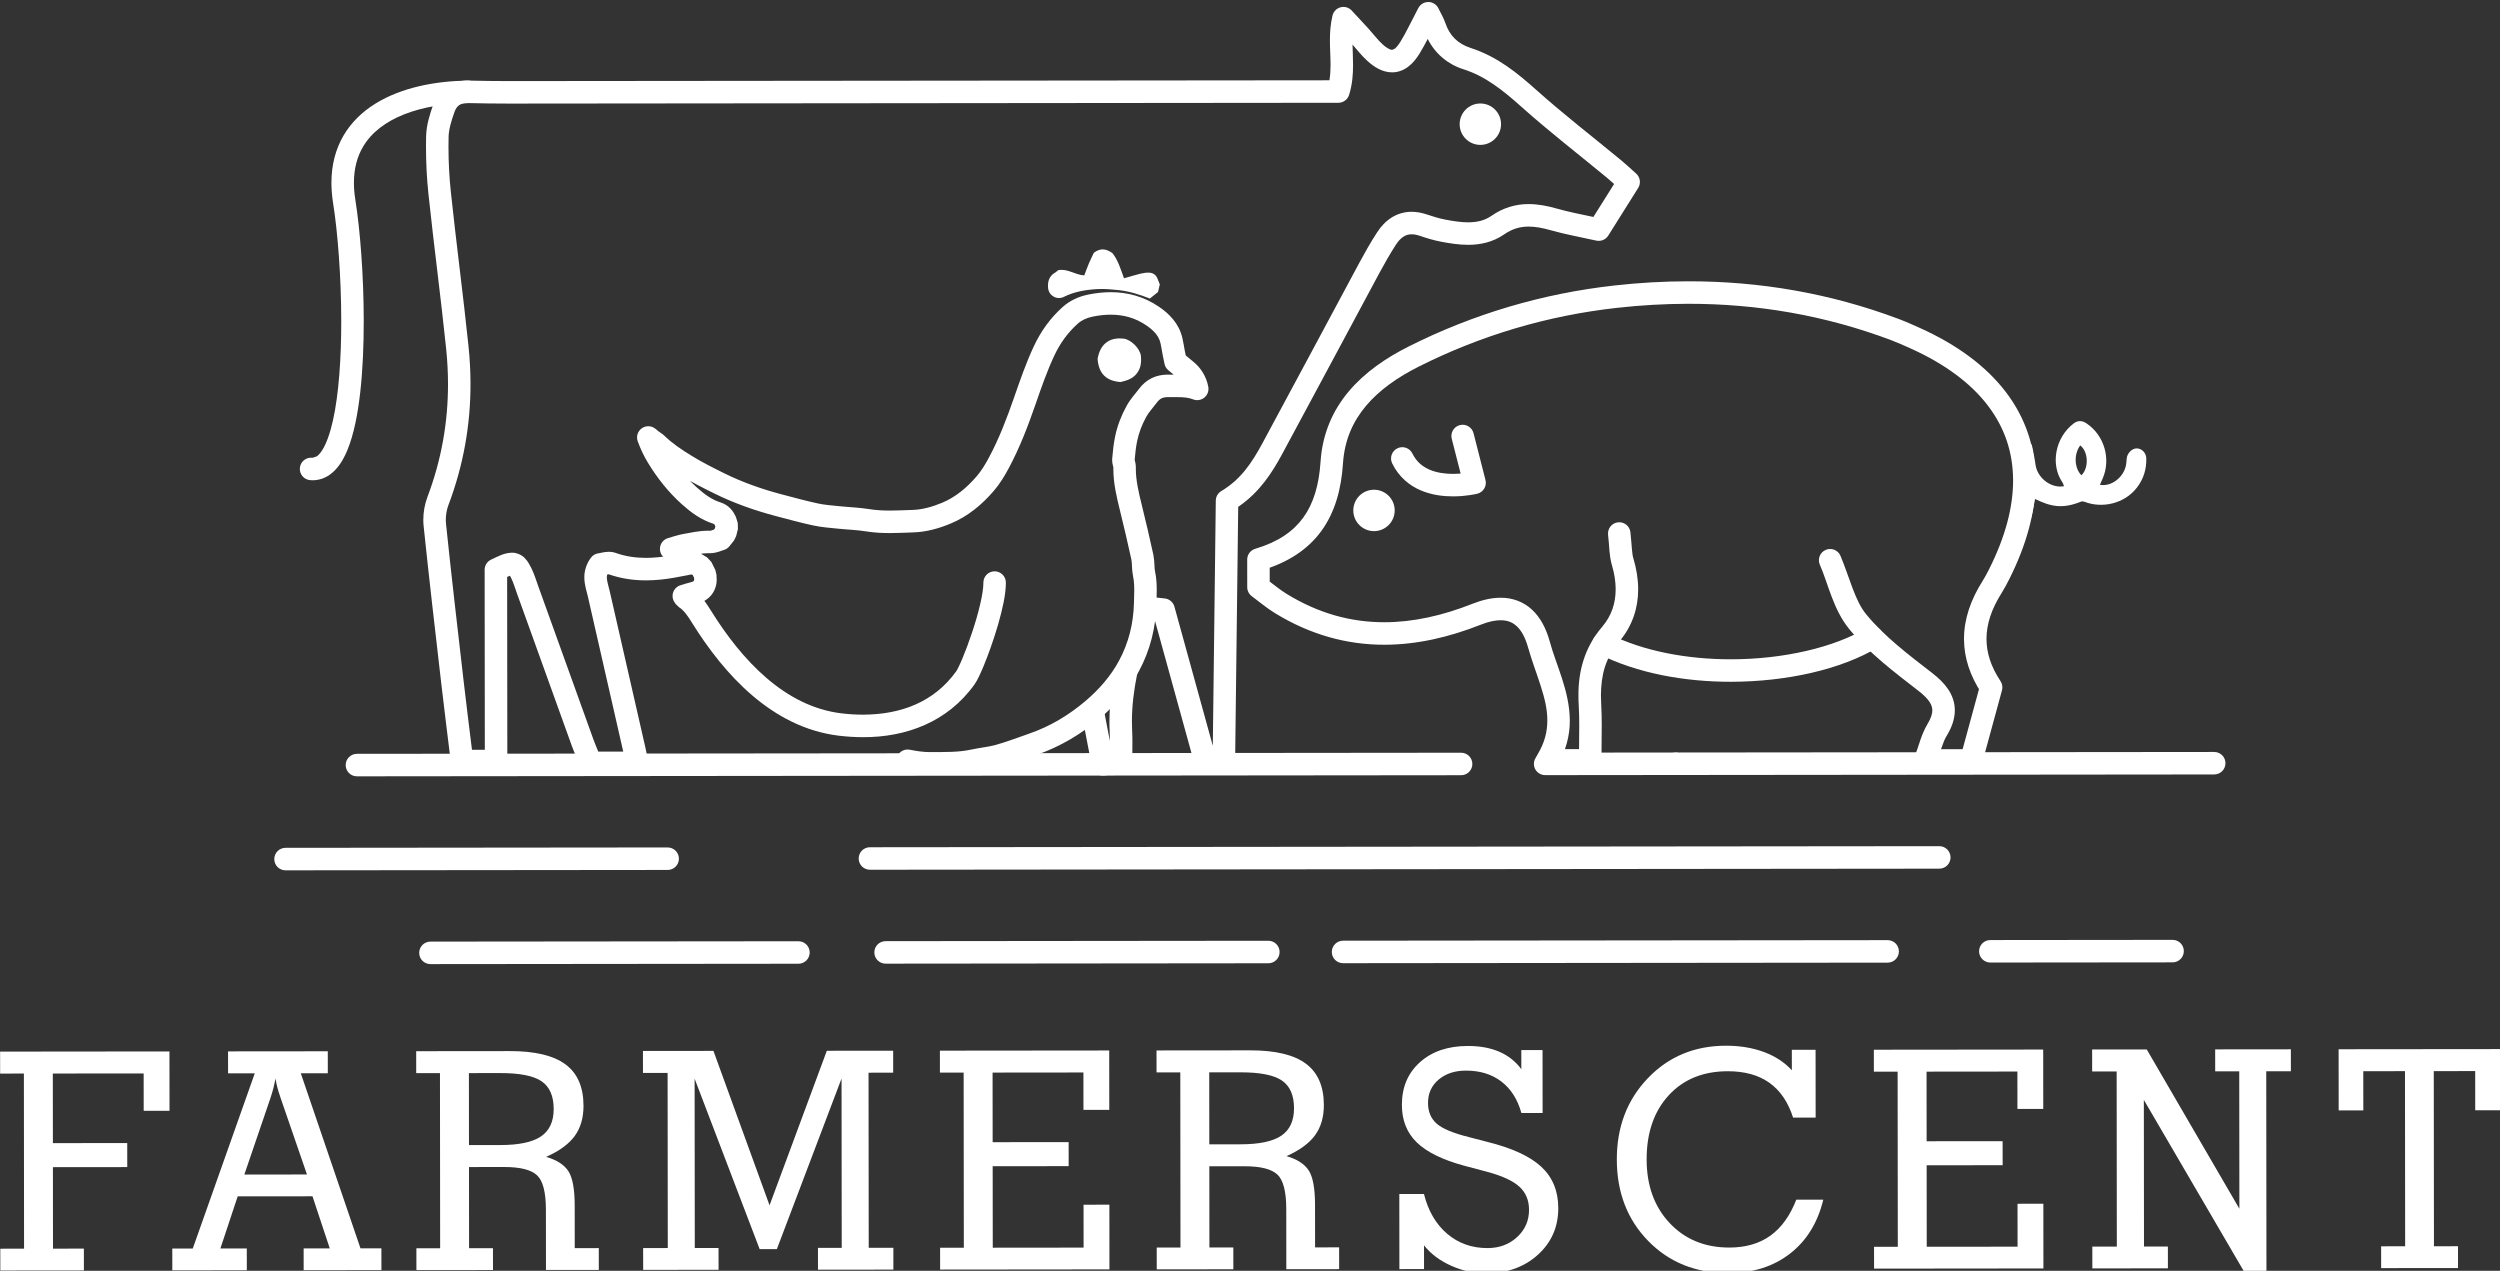 <?xml version="1.0" encoding="UTF-8"?>
<!-- Generated by Pixelmator Pro 2.3.8 -->
<svg width="720" height="366" viewBox="0 0 720 366" xmlns="http://www.w3.org/2000/svg" xmlns:xlink="http://www.w3.org/1999/xlink">
    <rect x="0" y="0" width="720" height="366" fill="#333333" stroke="none"/>
    <g id="Farmerscent-Logo-C4---Weiss">
        <g id="Gruppe">
            <path id="Pfad" fill="#ffffff" stroke="none" d="M 482.642 223.2 L 637.695 223.044 C 639.484 223.042 640.933 221.59 640.931 219.801 C 640.93 218.012 639.478 216.563 637.689 216.565 L 482.636 216.721 C 480.845 216.723 479.398 218.175 479.4 219.964 C 479.402 221.753 480.852 223.202 482.642 223.2"/>
            <path id="path1" fill="#ffffff" stroke="none" d="M 445 223.238 L 482.642 223.2 C 484.431 223.199 485.88 221.747 485.879 219.958 C 485.877 218.168 484.425 216.72 482.636 216.721 L 444.994 216.759 C 443.203 216.761 441.756 218.213 441.758 220.002 C 441.76 221.791 443.21 223.24 445 223.238"/>
            <path id="path2" fill="#ffffff" stroke="none" d="M 102.8 223.583 L 420.802 223.263 C 422.591 223.261 424.04 221.809 424.039 220.02 C 424.037 218.231 422.585 216.782 420.796 216.784 L 102.793 217.104 C 101.003 217.106 99.555 218.557 99.557 220.347 C 99.559 222.136 101.009 223.585 102.8 223.583"/>
            <path id="path3" fill="#ffffff" stroke="none" d="M 250.543 250.485 L 558.52 250.175 C 560.309 250.173 561.758 248.721 561.757 246.932 C 561.755 245.143 560.303 243.694 558.514 243.696 L 250.536 244.007 C 248.745 244.008 247.298 245.46 247.3 247.249 C 247.302 249.038 248.752 250.487 250.543 250.485"/>
            <path id="path4" fill="#ffffff" stroke="none" d="M 82.235 250.655 L 192.29 250.544 C 194.079 250.542 195.528 249.09 195.526 247.301 C 195.524 245.512 194.072 244.063 192.283 244.065 L 82.229 244.176 C 80.438 244.178 78.991 245.629 78.993 247.419 C 78.995 249.208 80.445 250.657 82.235 250.655"/>
            <path id="path5" fill="#ffffff" stroke="none" d="M 573.219 277.212 L 625.708 277.159 C 627.497 277.157 628.946 275.705 628.945 273.916 C 628.943 272.127 627.491 270.678 625.702 270.68 L 573.213 270.733 C 571.422 270.735 569.975 272.186 569.976 273.975 C 569.979 275.764 571.429 277.214 573.219 277.212"/>
            <path id="path6" fill="#ffffff" stroke="none" d="M 386.802 277.399 L 543.647 277.241 C 545.436 277.24 546.885 275.788 546.883 273.999 C 546.881 272.209 545.429 270.761 543.64 270.763 L 386.796 270.921 C 385.005 270.922 383.558 272.374 383.559 274.163 C 383.561 275.952 385.012 277.401 386.802 277.399"/>
            <path id="path7" fill="#ffffff" stroke="none" d="M 255.052 277.532 L 365.291 277.421 C 367.08 277.419 368.529 275.967 368.527 274.178 C 368.526 272.389 367.074 270.94 365.285 270.942 L 255.045 271.053 C 253.255 271.055 251.807 272.507 251.809 274.296 C 251.811 276.085 253.262 277.534 255.052 277.532"/>
            <path id="path8" fill="#ffffff" stroke="none" d="M 123.97 277.664 L 229.956 277.557 C 231.745 277.556 233.194 276.104 233.192 274.315 C 233.19 272.525 231.738 271.077 229.949 271.079 L 123.963 271.185 C 122.173 271.187 120.725 272.639 120.727 274.428 C 120.729 276.217 122.179 277.666 123.97 277.664"/>
            <path id="path9" fill="#ffffff" stroke="none" d="M 432.301 35.76 C 432.304 39.051 429.638 41.722 426.347 41.726 C 423.055 41.729 420.384 39.063 420.381 35.772 C 420.378 32.48 423.043 29.809 426.335 29.806 C 429.626 29.803 432.297 32.468 432.301 35.76 Z"/>
            <path id="path10" fill="#ffffff" stroke="none" d="M 537.562 180.867 C 528.351 186.442 513.564 189.884 498.54 189.876 C 485.958 189.897 473.199 187.539 463.288 182.524 C 461.69 181.718 459.742 182.36 458.937 183.957 C 458.132 185.555 458.773 187.502 460.371 188.308 C 471.534 193.929 485.169 196.359 498.547 196.354 C 514.54 196.315 530.15 192.852 540.9 186.418 C 542.432 185.497 542.928 183.507 542.006 181.975 C 541.085 180.442 539.095 179.946 537.563 180.868 L 537.562 180.867 Z"/>
            <path id="path11" fill="#ffffff" stroke="none" d="M 463.123 154.01 C 463.538 157.488 463.4 159.822 464.206 162.667 C 464.933 165.115 465.312 167.483 465.314 169.712 C 465.299 173.733 464.162 177.27 461.442 180.504 C 456.281 186.536 454.549 193.391 454.591 200.357 C 454.59 201.295 454.62 202.25 454.679 203.221 L 454.679 203.202 C 454.786 205.084 454.821 206.994 454.823 208.956 C 454.826 212.13 454.742 215.443 454.746 218.984 L 457.985 218.981 L 457.982 215.741 C 453.704 215.745 450.284 215.749 445.571 215.754 L 445.574 218.993 L 448.34 220.676 C 451.064 216.224 452.124 211.723 452.107 207.493 C 452.038 198.929 448.164 191.591 446.333 184.762 C 445.281 180.976 443.648 177.841 441.21 175.578 C 438.788 173.305 435.549 172.121 432.161 172.15 C 429.584 172.155 426.906 172.767 424.104 173.877 C 415.426 177.312 406.964 179.199 398.714 179.207 C 389.148 179.207 379.833 176.736 370.509 171.016 C 368.599 169.851 366.671 168.208 364.366 166.497 L 362.441 169.102 L 365.678 169.098 C 365.676 166.639 365.674 164.309 365.67 161.157 L 362.433 161.16 L 363.355 164.265 C 370.936 162.027 376.722 158.212 380.574 152.887 C 384.436 147.569 386.292 140.975 386.783 133.412 C 387.24 126.658 389.641 121.37 393.446 116.837 C 397.253 112.32 402.543 108.62 408.636 105.562 C 426.644 96.518 445.77 90.877 465.732 88.655 C 472.583 87.893 479.395 87.499 486.162 87.491 C 506.049 87.473 525.551 90.786 544.575 97.937 C 546.437 98.637 548.32 99.48 550.255 100.352 C 560.275 104.869 567.658 110.452 572.504 116.801 C 577.347 123.162 579.75 130.276 579.773 138.346 C 579.782 146.029 577.55 154.615 572.85 163.95 C 572.235 165.17 571.611 166.337 570.94 167.401 C 567.597 172.692 565.625 178.261 565.633 184.02 C 565.629 189.302 567.33 194.623 570.75 199.752 L 573.448 197.959 L 570.322 197.107 C 568.418 204.09 566.51 211.099 564.589 218.145 L 567.715 218.997 L 567.712 215.757 C 563.437 215.761 559.742 215.765 554.47 215.771 L 554.473 219.01 L 557.503 220.154 C 558.893 216.398 559.559 213.632 560.636 211.933 C 562.127 209.485 562.989 207.041 562.988 204.563 C 562.997 202.336 562.238 200.231 561.051 198.488 C 559.863 196.729 558.294 195.248 556.474 193.834 C 549.572 188.502 542.646 183.239 537.532 177.001 C 534.235 173.102 532.738 166.487 530.06 160.071 C 529.356 158.427 527.453 157.664 525.809 158.368 C 524.164 159.072 523.402 160.975 524.106 162.619 C 526.541 168.162 527.896 175.365 532.527 181.114 C 538.324 188.156 545.66 193.646 552.507 198.956 C 554.001 200.109 555.061 201.183 555.674 202.102 C 556.287 203.036 556.499 203.734 556.511 204.57 C 556.514 205.495 556.188 206.775 555.101 208.564 C 553.279 211.627 552.692 214.624 551.441 217.866 C 551.066 218.859 551.204 219.981 551.81 220.854 C 552.413 221.727 553.415 222.25 554.476 222.249 C 559.749 222.243 563.443 222.24 567.718 222.235 C 569.175 222.234 570.455 221.254 570.839 219.848 C 572.76 212.801 574.669 205.793 576.572 198.81 C 576.818 197.906 576.662 196.946 576.144 196.165 C 573.31 191.883 572.123 187.923 572.109 184.013 C 572.107 179.76 573.545 175.42 576.421 170.856 C 577.259 169.522 577.974 168.174 578.636 166.866 C 583.678 156.85 586.257 147.29 586.25 138.339 C 586.255 128.953 583.328 120.276 577.653 112.868 C 571.982 105.45 563.66 99.289 552.918 94.447 C 550.976 93.572 548.97 92.668 546.854 91.873 C 527.081 84.437 506.765 80.991 486.156 81.013 C 479.14 81.02 472.091 81.428 465.015 82.216 C 444.307 84.519 424.416 90.385 405.728 99.773 C 399.127 103.093 393.087 107.223 388.495 112.659 C 383.901 118.081 380.834 124.871 380.319 132.989 C 379.873 139.778 378.256 145.058 375.334 149.08 C 372.402 153.094 368.097 156.082 361.51 158.054 C 360.131 158.464 359.193 159.725 359.194 161.163 C 359.196 164.316 359.198 166.645 359.202 169.104 C 359.203 170.133 359.686 171.094 360.514 171.706 C 362.578 173.224 364.62 174.994 367.118 176.536 C 377.377 182.852 388.015 185.704 398.721 185.684 C 407.963 185.675 417.231 183.564 426.491 179.9 C 428.73 179.009 430.637 178.628 432.168 178.628 C 434.196 178.652 435.538 179.187 436.812 180.335 C 438.072 181.491 439.256 183.477 440.091 186.491 C 442.272 194.171 445.684 201.059 445.63 207.5 C 445.621 210.7 444.914 213.82 442.806 217.31 C 442.198 218.308 442.177 219.565 442.751 220.583 C 443.323 221.6 444.408 222.234 445.577 222.233 C 450.29 222.228 453.708 222.224 457.989 222.22 C 458.854 222.219 459.666 221.881 460.278 221.269 C 460.889 220.656 461.224 219.842 461.223 218.978 C 461.219 215.544 461.303 212.241 461.3 208.95 C 461.298 206.916 461.262 204.886 461.147 202.837 L 461.147 202.818 C 461.093 201.986 461.07 201.165 461.068 200.351 C 461.097 194.324 462.346 189.503 466.384 184.696 C 470.133 180.295 471.815 175.021 471.791 169.706 C 471.788 166.751 471.292 163.772 470.415 160.824 C 469.975 159.469 469.977 157.189 469.562 153.286 C 469.36 151.509 467.757 150.23 465.981 150.43 C 464.204 150.63 462.924 152.233 463.125 154.011 L 463.123 154.01 Z"/>
            <g id="g1">
                <path id="path12" fill="#ffffff" stroke="none" d="M 615.409 129.136 C 614.013 129.122 612.642 130.498 612.491 132.057 C 612.426 132.731 612.408 133.416 612.267 134.075 C 611.518 137.57 608.023 140.211 604.771 139.626 C 605.032 139.034 605.279 138.473 605.527 137.913 C 608.053 132.196 606.039 125.302 600.833 121.876 C 599.607 121.069 598.363 121.071 597.189 121.97 C 591.776 126.117 590.549 133.901 593.937 138.855 C 594.166 139.189 594.266 139.612 594.438 140.022 C 590.783 140.74 586.809 137.706 586.251 133.956 C 586.017 132.386 585.732 130.822 585.412 129.268 C 585.313 128.789 585.205 128.313 585.093 127.839 C 585.066 127.91 585.038 127.981 585.01 128.052 C 584.052 130.498 583.064 132.692 582.883 135.348 C 582.584 139.736 582.662 145.325 584.892 149.463 C 585.206 148.261 585.477 147.042 585.695 145.805 C 585.817 145.115 585.942 144.426 586.073 143.694 C 590.548 145.88 593.898 146.664 599.324 144.475 C 599.629 144.352 600.078 144.408 600.401 144.534 C 605.182 146.406 611.73 145.252 615.451 140.402 C 617.379 137.888 618.201 135.1 618.134 132.017 C 618.099 130.402 616.81 129.15 615.409 129.136 Z M 599.441 136.881 C 597.388 134.801 597.23 130.812 599.1 128.279 C 601.455 130.044 601.644 134.82 599.441 136.881 Z"/>
            </g>
            <path id="path13" fill="#ffffff" stroke="none" d="M 401.673 146.998 C 401.676 150.29 399.011 152.962 395.717 152.965 C 392.426 152.968 389.755 150.302 389.752 147.01 C 389.748 143.718 392.414 141.048 395.706 141.044 C 398.999 141.041 401.67 143.706 401.673 146.998 Z"/>
            <path id="path14" fill="#ffffff" stroke="none" d="M 418.103 126.366 L 421.544 139.847 L 424.683 139.046 L 423.895 135.903 L 423.838 135.916 C 423.436 136.011 421.211 136.478 418.5 136.478 C 416.315 136.486 413.837 136.174 411.755 135.284 C 409.663 134.374 407.973 133.04 406.771 130.611 C 405.987 129.002 404.049 128.333 402.441 129.117 C 400.833 129.899 400.163 131.838 400.948 133.446 C 402.848 137.393 406.009 139.906 409.226 141.248 C 412.456 142.61 415.749 142.955 418.507 142.957 C 422.419 142.949 425.305 142.225 425.469 142.188 C 426.307 141.978 427.021 141.448 427.465 140.704 C 427.907 139.961 428.033 139.083 427.82 138.245 L 424.379 124.764 C 423.936 123.032 422.171 121.986 420.44 122.428 C 418.707 122.871 417.661 124.634 418.104 126.367 L 418.103 126.366 Z"/>
            <path id="path15" fill="#ffffff" stroke="none" d="M 471.206 49.986 C 469.584 48.543 468.346 47.363 466.924 46.187 C 458.689 39.394 450.316 32.926 442.53 25.97 C 437.072 21.102 431.281 16.297 423.509 13.798 C 419.848 12.572 417.552 10.379 416.245 6.592 C 415.695 4.995 415.044 4.035 414.263 2.4 C 413.728 1.304 412.622 0.599 411.403 0.579 C 410.183 0.559 409.053 1.226 408.485 2.305 C 406.366 6.328 404.936 9.421 403.278 12.091 C 402.637 13.131 402.043 13.763 401.646 14.053 L 400.919 14.36 C 400.65 14.391 399.647 14.119 398.121 12.708 C 396.839 11.548 395.581 9.868 393.983 8.093 C 392.55 6.516 391.113 4.996 389.285 3.027 C 388.476 2.156 387.241 1.796 386.091 2.097 C 384.941 2.398 384.039 3.316 383.762 4.472 C 383.157 6.981 383.014 9.382 383.016 11.632 C 383.021 14.176 383.202 16.538 383.202 18.751 C 383.204 20.273 383.111 21.713 382.875 23.124 C 381.028 23.126 379.273 23.127 377.527 23.13 C 300.523 23.206 223.525 23.285 146.524 23.354 C 142.657 23.358 138.779 23.294 134.888 23.208 L 134.888 23.208 L 134.57 23.204 C 132.367 23.198 130.219 23.776 128.47 25.02 C 126.715 26.256 125.469 28.085 124.764 30.134 C 123.84 32.818 122.798 35.891 122.717 39.294 C 122.695 40.293 122.686 41.301 122.687 42.304 C 122.692 46.842 122.916 51.402 123.397 55.926 C 124.981 70.857 126.965 85.684 128.497 100.497 C 128.842 103.875 129.022 107.232 129.028 110.563 C 129.037 121.668 127.114 132.514 123.102 143.134 C 122.313 145.222 121.914 147.496 121.913 149.751 C 121.913 150.348 121.944 150.938 122.007 151.519 C 123.577 166.633 125.34 181.718 127.079 196.789 C 127.947 204.308 128.9 211.797 129.847 219.579 C 130.045 221.209 131.424 222.428 133.067 222.426 L 142.875 222.416 C 143.741 222.416 144.553 222.078 145.165 221.465 C 145.776 220.853 146.111 220.039 146.11 219.174 L 146.056 166.149 C 146.306 166.04 146.536 165.942 146.725 165.871 L 146.869 165.824 C 146.968 165.999 147.076 166.197 147.203 166.453 C 147.801 167.634 148.271 169.195 148.899 170.958 C 154.182 185.633 159.453 200.32 164.753 214.998 C 165.527 217.141 166.409 219.136 167.126 220.92 C 167.619 222.145 168.814 222.95 170.135 222.949 L 183.487 222.935 C 184.458 222.934 185.384 222.493 185.997 221.739 C 186.61 220.984 186.851 219.987 186.654 219.036 C 186.32 217.434 186.121 216.393 185.871 215.289 C 182.444 200.28 179 185.284 175.604 170.282 C 175.165 168.473 174.741 167.144 174.765 166.284 C 174.777 165.976 174.8 165.725 174.879 165.461 C 175.091 165.418 175.241 165.392 175.311 165.395 C 178.891 166.651 182.519 167.15 186.06 167.146 C 188.805 167.143 191.504 166.847 194.127 166.387 C 196.66 165.938 199.214 165.436 201.756 164.874 C 199.753 163.381 198.228 161.429 197.158 159.238 C 195.79 159.505 194.407 159.762 193.005 160.006 C 190.663 160.417 188.335 160.665 186.053 160.667 C 183.051 160.669 180.133 160.253 177.291 159.233 C 176.576 158.979 175.916 158.912 175.356 158.912 C 173.735 158.953 172.619 159.361 172.457 159.331 C 171.548 159.424 170.713 159.901 170.173 160.638 C 168.823 162.442 168.263 164.528 168.289 166.292 C 168.317 168.67 169.025 170.452 169.289 171.72 C 172.666 186.64 176.089 201.551 179.493 216.462 C 177.094 216.464 174.73 216.466 172.299 216.469 C 171.787 215.235 171.282 214.005 170.846 212.797 C 165.548 198.128 160.281 183.443 154.994 168.762 C 154.445 167.261 153.937 165.453 152.998 163.555 C 152.497 162.583 152.048 161.699 151.187 160.79 C 150.37 159.862 148.765 159.115 147.402 159.175 C 145.151 159.265 143.705 160.1 141.374 161.2 C 140.272 161.747 139.576 162.875 139.577 164.104 C 139.593 181.06 139.61 198.341 139.629 215.943 L 135.929 215.946 C 135.096 209.167 134.269 202.597 133.513 196.048 C 131.774 180.97 130.014 165.91 128.449 150.844 L 128.389 149.746 C 128.385 148.294 128.671 146.701 129.158 145.431 C 133.452 134.079 135.517 122.418 135.504 110.558 C 135.5 106.997 135.308 103.422 134.941 99.835 C 133.393 84.891 131.409 70.057 129.838 55.243 C 129.383 50.963 129.168 46.628 129.163 42.299 C 129.162 41.337 129.171 40.382 129.194 39.434 C 129.222 37.351 129.974 34.837 130.882 32.266 C 131.251 31.225 131.702 30.677 132.214 30.308 C 132.731 29.948 133.421 29.691 134.576 29.682 L 134.699 29.684 L 134.744 29.685 C 138.66 29.772 142.589 29.836 146.529 29.833 C 223.529 29.764 300.53 29.685 377.532 29.608 C 380.072 29.606 382.61 29.603 385.453 29.6 C 386.87 29.599 388.118 28.677 388.541 27.324 C 389.48 24.307 389.682 21.418 389.679 18.745 C 389.676 16.653 389.569 14.707 389.525 12.837 C 390.738 14.21 392.012 15.886 393.747 17.487 C 395.861 19.406 398.149 20.809 400.925 20.838 C 402.597 20.848 404.238 20.22 405.519 19.246 C 406.819 18.271 407.85 17.003 408.784 15.504 C 409.651 14.1 410.416 12.683 411.182 11.213 C 413.323 15.461 416.998 18.558 421.53 19.967 C 427.833 21.981 432.87 26.019 438.215 30.801 C 446.232 37.962 454.675 44.477 462.799 51.184 C 463.448 51.718 464.116 52.314 464.86 52.987 C 462.898 56.113 460.952 59.212 458.895 62.486 C 455.071 61.673 451.599 60.997 448.356 60.072 C 445.717 59.324 443.032 58.777 440.244 58.777 C 436.688 58.763 432.969 59.756 429.525 62.167 C 427.53 63.534 425.401 64.016 422.843 64.03 C 420.801 64.034 418.547 63.69 416.211 63.242 C 414.53 62.921 412.786 62.397 411.017 61.79 C 409.517 61.277 408.019 60.997 406.542 60.998 C 404.485 60.992 402.485 61.575 400.8 62.64 C 399.107 63.702 397.73 65.186 396.604 66.923 C 394.765 69.752 393.114 72.664 391.551 75.567 C 382.199 92.947 372.934 110.358 363.556 127.696 C 360.517 133.311 357.341 138.086 351.729 141.43 C 350.76 142.006 350.161 143.048 350.148 144.174 C 349.863 167.516 349.577 191.009 349.289 214.784 C 345.565 201.291 341.864 187.877 338.231 174.713 C 337.878 173.441 336.779 172.502 335.468 172.356 C 333.897 172.183 332.708 172.037 331.526 172.034 C 331.38 172.035 331.224 172.055 331.074 172.062 C 331.074 172.104 331.065 172.145 331.065 172.187 C 331.175 173.974 330.995 175.792 330.441 177.58 C 328.729 183.106 325.97 188.229 323.63 193.5 C 322.94 195.053 321.749 196.449 320.336 197.643 C 319.837 200.993 319.514 204.397 319.516 207.886 C 319.517 208.846 319.537 209.824 319.593 210.821 L 319.592 210.802 C 319.635 211.654 319.644 212.539 319.648 213.448 C 318.822 209.177 318.016 204.996 317.262 200.832 C 315.965 202.7 314.238 204.348 312.041 205.637 C 311.898 205.721 311.745 205.786 311.599 205.866 C 312.518 210.763 313.489 215.673 314.452 220.733 C 314.775 222.433 316.367 223.573 318.082 223.335 C 320.214 223.038 321.594 222.845 323.303 222.607 C 324.91 222.383 326.097 221.018 326.095 219.396 C 326.093 217.451 326.134 215.606 326.132 213.761 C 326.131 212.68 326.117 211.591 326.062 210.478 L 326.061 210.459 C 326.014 209.609 325.994 208.749 325.994 207.88 C 325.979 198.632 328.347 189.549 331.079 180.263 C 331.307 179.48 331.491 178.886 331.631 178.515 C 331.866 178.517 332.184 178.537 332.575 178.57 C 336.38 192.354 340.253 206.39 344.148 220.506 C 344.536 221.911 345.816 222.885 347.275 222.883 L 352.474 222.878 C 354.242 222.876 355.686 221.447 355.708 219.678 C 356.009 194.834 356.307 170.323 356.604 145.965 C 362.731 141.804 366.332 136.194 369.256 130.778 C 378.646 113.415 387.914 95.999 397.257 78.638 C 398.773 75.821 400.339 73.065 402.038 70.452 C 402.777 69.313 403.528 68.574 404.239 68.131 C 404.958 67.691 405.637 67.486 406.55 67.477 C 407.203 67.476 407.986 67.6 408.921 67.919 C 410.834 68.574 412.859 69.195 414.996 69.605 C 417.467 70.075 420.105 70.508 422.85 70.507 C 426.249 70.515 429.919 69.78 433.213 67.492 C 435.648 65.827 437.795 65.276 440.251 65.255 C 442.165 65.251 444.271 65.643 446.584 66.303 C 450.898 67.528 455.165 68.27 459.727 69.291 C 461.063 69.59 462.447 69.012 463.177 67.853 C 466.219 63.01 468.933 58.685 471.796 54.128 C 472.638 52.787 472.389 51.039 471.206 49.986 Z"/>
            <path id="path16" fill="#ffffff" stroke="none" d="M 134.772 23.208 C 125.167 23.35 115.62 25.219 108.136 29.832 C 104.402 32.141 101.193 35.181 98.945 39.021 C 96.69 42.857 95.442 47.46 95.453 52.676 C 95.454 54.542 95.611 56.497 95.94 58.54 C 97.25 66.776 98.269 79.646 98.28 92.357 C 98.296 102.938 97.595 113.468 95.897 121.053 C 95.064 124.837 93.947 127.874 92.787 129.669 C 92.213 130.571 91.653 131.143 91.21 131.443 L 90.04 131.834 L 89.836 131.825 C 88.052 131.688 86.494 133.023 86.358 134.807 C 86.22 136.591 87.555 138.148 89.34 138.285 L 90.047 138.312 C 91.801 138.32 93.503 137.737 94.871 136.787 C 97.28 135.105 98.81 132.586 100.051 129.624 C 101.883 125.161 103.01 119.46 103.744 113.031 C 104.469 106.61 104.764 99.485 104.757 92.351 C 104.742 79.29 103.72 66.239 102.338 57.515 C 102.058 55.788 101.933 54.179 101.93 52.67 C 101.932 48.463 102.894 45.107 104.533 42.297 C 106.989 38.102 111.127 35.005 116.473 32.9 C 121.801 30.802 128.256 29.771 134.859 29.686 C 136.647 29.662 138.078 28.193 138.054 26.404 C 138.03 24.615 136.561 23.184 134.774 23.208 L 134.772 23.208 Z"/>
            <path id="path17" fill="#ffffff" stroke="none" d="M 283.214 167.779 L 283.212 167.779 L 283.212 167.904 C 283.255 170.741 281.749 176.854 279.939 182.206 C 279.038 184.906 278.073 187.478 277.227 189.508 C 276.412 191.502 275.579 193.108 275.414 193.303 C 269.014 202.242 259.426 205.774 248.603 205.826 C 246.548 205.828 244.46 205.697 242.362 205.446 C 234.232 204.466 227.102 200.696 220.813 195.316 C 214.536 189.944 209.178 182.978 204.795 175.924 C 203.48 173.835 201.911 171.273 199.042 169.412 L 197.292 172.138 L 199.943 170.277 L 199.593 169.778 L 196.942 171.639 L 197.856 174.746 C 198.897 174.437 199.744 174.148 200.44 173.99 C 202.069 173.619 203.606 172.823 204.723 171.536 C 205.849 170.26 206.426 168.546 206.409 166.893 L 206.339 165.811 L 203.124 166.201 L 206.362 166.181 L 206.358 165.588 L 206.026 164.178 C 205.711 163.539 205.398 162.903 204.901 161.891 L 203.667 160.547 C 201.023 158.953 198.077 157.176 194.974 155.305 L 193.301 158.079 L 194.168 161.2 C 195.724 160.759 196.956 160.325 197.935 160.161 C 200.245 159.746 202.225 159.308 203.993 159.315 L 204.359 159.321 L 204.403 159.323 L 204.58 159.324 C 206.707 159.251 207.921 158.483 208.396 158.421 C 209.063 158.239 209.645 157.856 210.078 157.315 C 210.571 156.696 211.01 156.143 211.397 155.658 L 212.006 154.427 C 212.178 153.736 212.334 153.116 212.519 152.375 L 212.48 150.65 L 212.018 149.121 L 211.823 148.626 C 211.492 147.961 211.051 147.17 210.32 146.415 C 209.596 145.658 208.573 145.017 207.46 144.678 C 205.077 143.934 202.944 142.419 200.692 140.389 C 197.325 137.358 194.558 133.86 192.167 129.94 C 191.22 128.383 190.429 126.733 189.753 124.882 L 186.711 125.991 L 184.659 128.498 L 185.688 129.34 L 185.869 129.477 L 187.124 130.365 L 188.995 127.721 L 186.723 130.031 C 189.567 132.822 192.751 134.918 195.826 136.809 C 199.097 138.816 202.471 140.511 205.769 142.141 C 211.48 144.961 217.434 147.041 223.498 148.642 C 227.007 149.568 230.578 150.545 234.256 151.341 C 236.7 151.864 239.023 152.011 241.123 152.234 C 244.119 152.542 246.917 152.624 249.432 153.036 C 251.802 153.419 254.116 153.526 256.357 153.524 C 258.708 153.521 260.977 153.399 263.168 153.325 C 266.938 153.191 270.499 152.153 273.791 150.784 C 278.874 148.669 282.858 145.25 286.172 141.418 C 287.959 139.352 289.32 137.071 290.495 134.889 C 293.734 128.859 296.103 122.579 298.274 116.324 C 299.928 111.548 301.557 106.872 303.615 102.466 C 305.298 98.869 307.473 95.856 310.347 93.255 C 311.501 92.211 312.99 91.535 314.664 91.192 C 316.463 90.824 318.204 90.628 319.879 90.627 C 323.608 90.635 326.973 91.534 330.219 93.76 C 332.389 95.273 333.732 96.776 334.209 98.786 C 334.444 99.77 334.608 100.934 334.856 102.239 C 335.023 103.105 335.201 103.929 335.377 104.791 C 335.525 105.511 335.921 106.168 336.49 106.635 C 337.567 107.525 338.615 108.364 339.597 109.203 C 340.718 110.204 341.261 110.979 341.627 112.637 L 344.803 112.002 L 345.996 108.991 C 343.389 107.96 340.953 107.899 338.969 107.898 L 337.519 107.904 L 336.628 107.897 L 336.313 107.893 C 334.755 107.892 333.169 108.179 331.713 108.89 C 330.254 109.596 328.996 110.701 327.998 112.044 C 327.049 113.335 325.629 114.788 324.436 116.936 C 322.932 119.68 321.801 122.603 321.154 125.706 C 320.702 127.876 320.494 130.003 320.32 132.023 L 320.3 132.46 C 320.309 133.344 320.488 133.919 320.565 134.267 L 320.644 134.604 L 320.647 134.625 L 321.454 134.537 L 320.644 134.538 L 320.647 134.625 L 321.453 134.537 L 320.643 134.538 L 323.531 134.535 L 320.643 134.467 L 320.643 134.538 L 323.531 134.535 L 320.643 134.467 C 320.646 134.506 320.603 135.065 320.866 135.743 L 323.886 134.571 L 320.646 134.502 L 320.641 135.001 C 320.65 139.335 321.633 143.272 322.535 146.966 C 323.691 151.679 324.812 156.387 325.828 161.101 C 326.064 161.965 325.882 163.645 326.313 165.915 C 326.577 167.155 326.662 168.484 326.664 169.928 C 326.665 171.125 326.605 172.401 326.574 173.754 C 326.422 179.612 325.063 185.091 322.303 190.236 C 319.885 194.74 316.518 198.588 312.545 201.95 C 307.741 206.014 302.404 209.198 296.487 211.257 C 293.161 212.415 289.981 213.627 286.844 214.516 C 284.863 215.092 282.401 215.302 279.668 215.885 C 276.077 216.678 272.152 216.581 267.901 216.603 L 267.923 216.603 L 267.783 216.603 C 265.943 216.606 264.05 216.326 262.026 215.921 C 260.27 215.572 258.565 216.711 258.216 218.466 C 257.866 220.221 259.005 221.926 260.761 222.276 C 262.967 222.713 265.294 223.083 267.79 223.082 L 267.93 223.081 L 267.951 223.081 C 272.022 223.043 276.421 223.216 281.049 222.215 C 283.206 221.731 285.802 221.533 288.614 220.748 C 292.118 219.751 295.412 218.488 298.615 217.376 C 305.357 215.033 311.395 211.41 316.73 206.896 C 321.184 203.13 325.132 198.665 328.011 193.301 C 331.273 187.236 332.884 180.682 333.051 173.907 C 333.079 172.654 333.142 171.328 333.141 169.921 C 333.139 168.24 333.047 166.444 332.65 164.569 C 332.413 163.696 332.598 162.012 332.161 159.739 C 331.126 154.931 329.989 150.164 328.827 145.422 C 327.915 141.734 327.116 138.315 327.117 134.994 L 327.124 134.639 L 326.904 133.398 L 323.936 134.551 L 327.118 134.442 L 326.904 133.399 L 323.936 134.551 L 327.118 134.442 L 324.036 134.548 L 327.12 134.622 L 327.118 134.442 L 324.036 134.548 L 327.12 134.622 L 327.12 134.533 C 327.111 133.65 326.934 133.069 326.856 132.718 L 326.776 132.379 L 326.773 132.36 L 325.915 132.455 L 326.777 132.454 L 326.774 132.36 L 325.915 132.455 L 326.777 132.454 L 324.727 132.456 L 326.774 132.591 L 326.777 132.454 L 324.727 132.456 L 326.774 132.591 L 326.774 132.584 C 326.94 130.621 327.136 128.752 327.496 127.029 C 328.001 124.608 328.887 122.3 330.119 120.049 C 330.759 118.848 331.898 117.616 333.184 115.927 C 333.694 115.252 334.113 114.933 334.547 114.717 C 334.985 114.507 335.507 114.377 336.32 114.372 L 336.493 114.374 L 337.526 114.383 L 338.976 114.377 C 340.806 114.373 342.236 114.469 343.609 115.015 C 344.714 115.452 345.966 115.251 346.878 114.49 C 347.79 113.728 348.211 112.532 347.979 111.368 C 347.41 108.35 345.783 105.921 343.802 104.276 C 342.718 103.35 341.642 102.488 340.611 101.638 L 338.551 104.137 L 341.723 103.483 C 341.537 102.587 341.366 101.787 341.218 101.017 C 341.008 99.936 340.837 98.681 340.513 97.298 C 339.528 93.12 336.682 90.336 333.899 88.429 C 329.544 85.411 324.691 84.132 319.872 84.15 C 317.699 84.152 315.524 84.404 313.364 84.847 C 310.803 85.37 308.191 86.477 306.005 88.449 C 302.469 91.64 299.747 95.43 297.746 99.727 C 295.502 104.535 293.81 109.426 292.152 114.203 C 290.023 120.344 287.761 126.292 284.788 131.823 C 283.723 133.811 282.573 135.686 281.276 137.179 C 278.372 140.528 275.191 143.185 271.3 144.805 C 268.473 145.985 265.643 146.761 262.945 146.852 C 260.675 146.93 258.475 147.045 256.351 147.047 C 254.32 147.049 252.363 146.949 250.468 146.643 C 247.38 146.148 244.459 146.075 241.795 145.792 C 239.536 145.56 237.448 145.408 235.624 145.01 C 232.173 144.265 228.698 143.317 225.151 142.38 C 219.412 140.866 213.876 138.922 208.637 136.335 C 205.371 134.722 202.177 133.108 199.214 131.29 C 196.267 129.484 193.52 127.635 191.265 125.413 L 190.864 125.079 L 189.704 124.259 L 188.761 123.487 C 187.632 122.563 186.023 122.509 184.835 123.352 C 183.646 124.196 183.167 125.733 183.667 127.103 C 184.475 129.324 185.456 131.382 186.635 133.314 C 189.289 137.671 192.455 141.696 196.357 145.207 C 198.894 147.488 201.793 149.688 205.518 150.862 L 205.674 150.935 L 206.009 151.492 L 208.916 150.061 L 205.814 150.997 L 206.276 152.526 L 209.378 151.59 L 206.236 150.801 C 206.05 151.541 205.894 152.163 205.719 152.856 L 208.863 153.643 L 206.328 151.625 C 205.942 152.112 205.502 152.663 205.009 153.28 L 207.544 155.299 L 206.691 152.174 C 205.964 152.376 205.441 152.594 205.066 152.714 L 204.652 152.833 L 204.566 152.849 L 204.573 152.901 L 204.573 152.849 L 204.566 152.849 L 204.573 152.901 L 204.573 152.849 L 204.565 152.849 L 204.484 156.087 L 204.609 152.85 L 203.986 152.84 C 201.239 152.851 198.883 153.429 196.812 153.784 C 195.074 154.097 193.672 154.624 192.432 154.961 C 191.188 155.307 190.265 156.365 190.091 157.643 C 189.915 158.921 190.521 160.189 191.627 160.856 C 194.73 162.727 197.676 164.503 200.32 166.098 L 201.994 163.324 L 199.087 164.754 C 199.585 165.765 199.897 166.4 200.212 167.042 L 203.119 165.612 L 199.88 165.632 L 199.884 166.225 L 199.906 166.594 L 199.93 166.902 L 199.833 167.288 C 199.779 167.349 199.585 167.538 198.982 167.68 C 197.828 167.949 196.87 168.289 196.026 168.534 C 195.028 168.827 194.225 169.591 193.883 170.573 C 193.539 171.554 193.692 172.651 194.289 173.502 L 194.639 174.001 L 195.54 174.865 C 196.922 175.736 198.021 177.281 199.292 179.348 C 203.916 186.777 209.616 194.253 216.599 200.238 C 223.569 206.215 231.903 210.717 241.59 211.88 C 243.926 212.16 246.274 212.309 248.608 212.307 C 260.797 212.336 272.895 208.035 280.69 197.063 C 281.535 195.837 282.256 194.242 283.206 192.002 C 284.583 188.697 286.17 184.283 287.439 179.915 C 288.698 175.52 289.671 171.307 289.689 167.9 L 289.69 167.775 C 289.688 165.986 288.236 164.539 286.449 164.541 C 284.66 164.543 283.213 165.993 283.215 167.782 L 283.214 167.782 Z"/>
            <path id="path18" fill="#ffffff" stroke="none" d="M 316.105 103.34 C 316.416 107.69 318.699 109.735 322.736 110.025 C 324.387 109.633 326.11 109.15 327.33 107.646 C 328.562 106.126 328.759 104.349 328.581 102.522 C 328.375 100.405 325.7 97.753 323.584 97.525 C 322.024 97.357 320.457 97.492 319.085 98.326 C 317.172 99.49 316.474 101.427 316.105 103.34 Z"/>
            <path id="path19" fill="#ffffff" stroke="none" d="M 315.027 72.803 C 316.979 71.325 318.642 71.658 320.379 72.898 C 322.015 74.93 322.748 77.542 323.721 80.146 C 325.314 79.692 326.837 79.208 328.387 78.835 C 329.253 78.627 330.174 78.472 331.053 78.531 C 332.05 78.598 332.89 79.129 333.312 80.122 C 333.561 80.711 333.786 81.31 334.025 81.915 C 333.871 82.573 333.71 83.256 333.515 84.093 C 332.763 84.695 331.914 85.375 331.166 85.975 C 328.095 84.784 325.203 83.868 322.083 83.542 C 320.068 83.331 318.064 83.144 316.062 83.257 C 312.716 83.443 309.424 83.977 306.371 85.507 C 304.408 86.491 302.048 85.168 301.847 82.919 C 301.684 81.084 302.158 79.459 303.932 78.477 L 304.777 77.808 C 307.491 77.292 309.642 79.175 312.271 79.313 C 312.713 78.158 313.112 77.021 313.58 75.913 C 314.026 74.861 314.542 73.839 315.027 72.803 Z"/>
        </g>
        <g id="g2">
            <path id="path20" fill="#ffffff" stroke="none" d="M 0.095 365.908 L 0.089 359.626 L 6.93 359.62 L 6.879 309.184 L 0.038 309.191 L 0.031 302.863 L 48.803 302.813 L 48.82 319.91 L 41.384 319.917 L 41.373 309.149 L 15.211 309.175 L 15.232 329.221 L 36.644 329.2 L 36.651 336.123 L 15.238 336.144 L 15.262 359.611 L 24.157 359.602 L 24.163 365.884 L 0.095 365.908 Z"/>
            <path id="path21" fill="#ffffff" stroke="none" d="M 71.078 359.555 L 71.084 365.837 L 49.625 365.858 L 49.619 359.577 L 55.518 359.571 L 73.375 309.117 L 65.684 309.124 L 65.677 302.796 L 94.402 302.768 L 94.409 309.095 L 86.626 309.103 L 103.819 359.522 L 109.843 359.516 L 109.849 365.798 L 87.455 365.82 L 87.448 359.538 L 94.97 359.531 L 89.997 344.532 L 68.453 344.554 L 63.472 359.563 L 71.078 359.555 Z M 70.37 338.27 L 88.408 338.252 L 80.825 316.244 C 80.792 316.133 80.74 315.947 80.648 315.689 C 79.992 313.809 79.565 312.116 79.361 310.605 C 79.192 311.488 79.003 312.352 78.788 313.192 C 78.579 314.033 78.273 315.067 77.875 316.29 L 70.37 338.27 Z"/>
            <path id="path22" fill="#ffffff" stroke="none" d="M 135.094 359.49 L 141.975 359.484 L 141.981 365.765 L 119.927 365.788 L 119.921 359.506 L 126.762 359.499 L 126.711 309.063 L 119.87 309.07 L 119.863 302.742 L 146.836 302.715 C 154.069 302.707 159.414 303.984 162.87 306.547 C 166.319 309.108 168.043 313.079 168.049 318.465 C 168.052 321.942 167.212 324.843 165.52 327.167 C 163.822 329.49 161.083 331.494 157.292 333.179 C 160.399 334.088 162.546 335.483 163.732 337.362 C 164.917 339.241 165.509 342.517 165.514 347.19 L 165.526 359.459 L 172.452 359.452 L 172.459 365.734 L 157.239 365.75 L 157.222 348.395 C 157.217 343.352 156.363 340.04 154.648 338.463 C 152.939 336.881 149.786 336.093 145.202 336.098 L 135.07 336.108 L 135.094 359.49 Z M 135.044 309.055 L 135.064 329.784 L 144.084 329.775 C 149.473 329.77 153.383 328.938 155.814 327.285 C 158.252 325.628 159.466 322.991 159.462 319.374 C 159.459 315.639 158.292 312.985 155.968 311.404 C 153.645 309.824 149.674 309.04 144.062 309.045 L 135.044 309.055 Z"/>
            <path id="path23" fill="#ffffff" stroke="none" d="M 200.099 359.425 L 206.94 359.418 L 206.947 365.7 L 185.233 365.722 L 185.226 359.44 L 192.322 359.433 L 192.272 308.997 L 185.175 309.004 L 185.169 302.676 L 205.47 302.656 L 221.63 347.133 L 238.126 302.623 L 257.23 302.603 L 257.237 308.931 L 250.14 308.939 L 250.191 359.375 L 257.287 359.367 L 257.294 365.649 L 235.58 365.671 L 235.573 359.389 L 242.415 359.382 L 242.365 310.611 L 223.736 359.741 L 218.778 359.746 L 200.049 310.654 L 200.098 359.425 Z"/>
            <path id="path24" fill="#ffffff" stroke="none" d="M 270.754 365.636 L 270.748 359.354 L 277.582 359.347 L 277.531 308.911 L 270.697 308.918 L 270.69 302.59 L 319.455 302.541 L 319.472 319.637 L 312.036 319.645 L 312.025 308.876 L 285.863 308.903 L 285.884 328.949 L 307.768 328.927 L 307.775 335.85 L 285.891 335.872 L 285.914 359.339 L 312.076 359.312 L 312.063 346.957 L 319.5 346.95 L 319.518 365.586 L 270.754 365.636 Z"/>
            <path id="path25" fill="#ffffff" stroke="none" d="M 348.31 359.276 L 355.197 359.269 L 355.203 365.551 L 333.142 365.573 L 333.136 359.291 L 339.977 359.284 L 339.927 308.848 L 333.085 308.855 L 333.079 302.527 L 360.051 302.5 C 367.291 302.493 372.636 303.769 376.085 306.333 C 379.535 308.893 381.265 312.865 381.271 318.251 C 381.274 321.727 380.427 324.628 378.735 326.952 C 377.037 329.275 374.299 331.28 370.514 332.964 C 373.621 333.874 375.761 335.268 376.947 337.147 C 378.133 339.026 378.725 342.302 378.729 346.975 L 378.742 359.245 L 385.668 359.238 L 385.674 365.519 L 370.461 365.535 L 370.444 348.18 C 370.439 343.137 369.579 339.825 367.87 338.248 C 366.155 336.667 363.008 335.878 358.417 335.883 L 348.286 335.893 L 348.309 359.276 Z M 348.259 308.84 L 348.28 329.569 L 357.299 329.56 C 362.688 329.555 366.598 328.724 369.03 327.07 C 371.468 325.413 372.681 322.776 372.678 319.159 C 372.674 315.424 371.507 312.77 369.183 311.19 C 366.86 309.609 362.896 308.825 357.278 308.831 L 348.259 308.84 Z"/>
            <path id="path26" fill="#ffffff" stroke="none" d="M 410.115 358.657 L 410.122 365.495 L 403.026 365.502 L 403.004 343.873 L 410.1 343.866 C 411.328 348.767 413.562 352.591 416.796 355.338 C 420.036 358.085 423.903 359.454 428.409 359.45 C 431.797 359.446 434.641 358.39 436.928 356.279 C 439.222 354.167 440.364 351.546 440.361 348.411 C 440.358 345.674 439.433 343.461 437.581 341.765 C 435.722 340.073 432.633 338.644 428.302 337.481 L 421.715 335.735 C 415.447 334.031 410.88 331.792 408.032 329.015 C 405.178 326.242 403.748 322.646 403.744 318.228 C 403.739 313.126 405.474 309.024 408.95 305.914 C 412.42 302.803 417.023 301.246 422.746 301.24 C 426.225 301.236 429.254 301.796 431.832 302.918 C 434.411 304.043 436.518 305.716 438.142 307.934 L 438.137 302.421 L 444.252 302.415 L 444.27 320.538 L 438.155 320.544 C 437.072 316.615 435.153 313.595 432.397 311.488 C 429.648 309.382 426.246 308.332 422.204 308.336 C 418.98 308.339 416.351 309.205 414.319 310.931 C 412.28 312.656 411.268 314.888 411.271 317.621 C 411.274 320.159 412.1 322.153 413.756 323.603 C 415.405 325.054 418.5 326.349 423.034 327.482 L 428.117 328.805 C 435.385 330.593 440.646 333.001 443.9 336.033 C 447.153 339.064 448.779 343.032 448.784 347.931 C 448.79 353.347 446.826 357.829 442.899 361.381 C 438.971 364.933 433.983 366.71 427.946 366.716 C 424.525 366.72 421.183 365.991 417.918 364.525 C 414.652 363.06 412.054 361.105 410.115 358.657 Z"/>
            <path id="path27" fill="#ffffff" stroke="none" d="M 525.107 345.503 C 523.492 352.173 520.286 357.363 515.483 361.073 C 510.686 364.783 504.769 366.64 497.731 366.647 C 488.411 366.656 480.736 363.58 474.706 357.415 C 468.67 351.254 465.653 343.428 465.644 333.938 C 465.634 324.562 468.609 316.76 474.574 310.528 C 480.539 304.295 488.031 301.174 497.07 301.165 C 501.086 301.161 504.723 301.763 507.988 302.972 C 511.253 304.179 513.942 305.936 516.051 308.242 L 516.045 302.343 L 522.886 302.336 L 522.906 321.869 L 516.411 321.876 C 514.981 317.404 512.702 314.057 509.579 311.84 C 506.457 309.619 502.46 308.512 497.588 308.516 C 490.491 308.524 484.823 310.838 480.583 315.46 C 476.343 320.078 474.224 326.235 474.231 333.929 C 474.239 341.454 476.456 347.564 480.875 352.258 C 485.301 356.956 491.026 359.302 498.064 359.295 C 502.766 359.29 506.709 358.148 509.879 355.862 C 513.055 353.58 515.537 350.131 517.331 345.511 L 525.107 345.503 Z"/>
            <path id="path28" fill="#ffffff" stroke="none" d="M 539.732 365.365 L 539.726 359.083 L 546.567 359.076 L 546.516 308.64 L 539.675 308.647 L 539.668 302.319 L 588.44 302.27 L 588.457 319.366 L 581.021 319.374 L 581.01 308.605 L 554.848 308.632 L 554.869 328.678 L 576.753 328.656 L 576.76 335.579 L 554.876 335.601 L 554.899 359.068 L 581.061 359.041 L 581.048 346.686 L 588.485 346.679 L 588.503 365.315 L 539.732 365.365 Z"/>
            <path id="path29" fill="#ffffff" stroke="none" d="M 617.47 359.005 L 624.351 358.998 L 624.357 365.279 L 602.597 365.301 L 602.591 359.02 L 609.648 359.012 L 609.597 308.576 L 602.54 308.584 L 602.534 302.256 L 618.263 302.24 L 644.942 348.119 L 644.902 308.54 L 637.976 308.547 L 637.97 302.22 L 659.769 302.198 L 659.775 308.526 L 652.679 308.533 L 652.737 366.49 L 646.452 366.496 L 617.428 316.773 L 617.47 359.005 Z"/>
            <path id="path30" fill="#ffffff" stroke="none" d="M 700.978 358.92 L 707.904 358.913 L 707.91 365.195 L 685.771 365.218 L 685.765 358.936 L 692.684 358.929 L 692.634 308.493 L 680.625 308.505 L 680.637 319.787 L 673.54 319.794 L 673.523 302.184 L 720.031 302.138 L 720.049 319.747 L 712.867 319.755 L 712.856 308.472 L 700.926 308.484 L 700.977 358.92 Z"/>
        </g>
    </g>
</svg>
